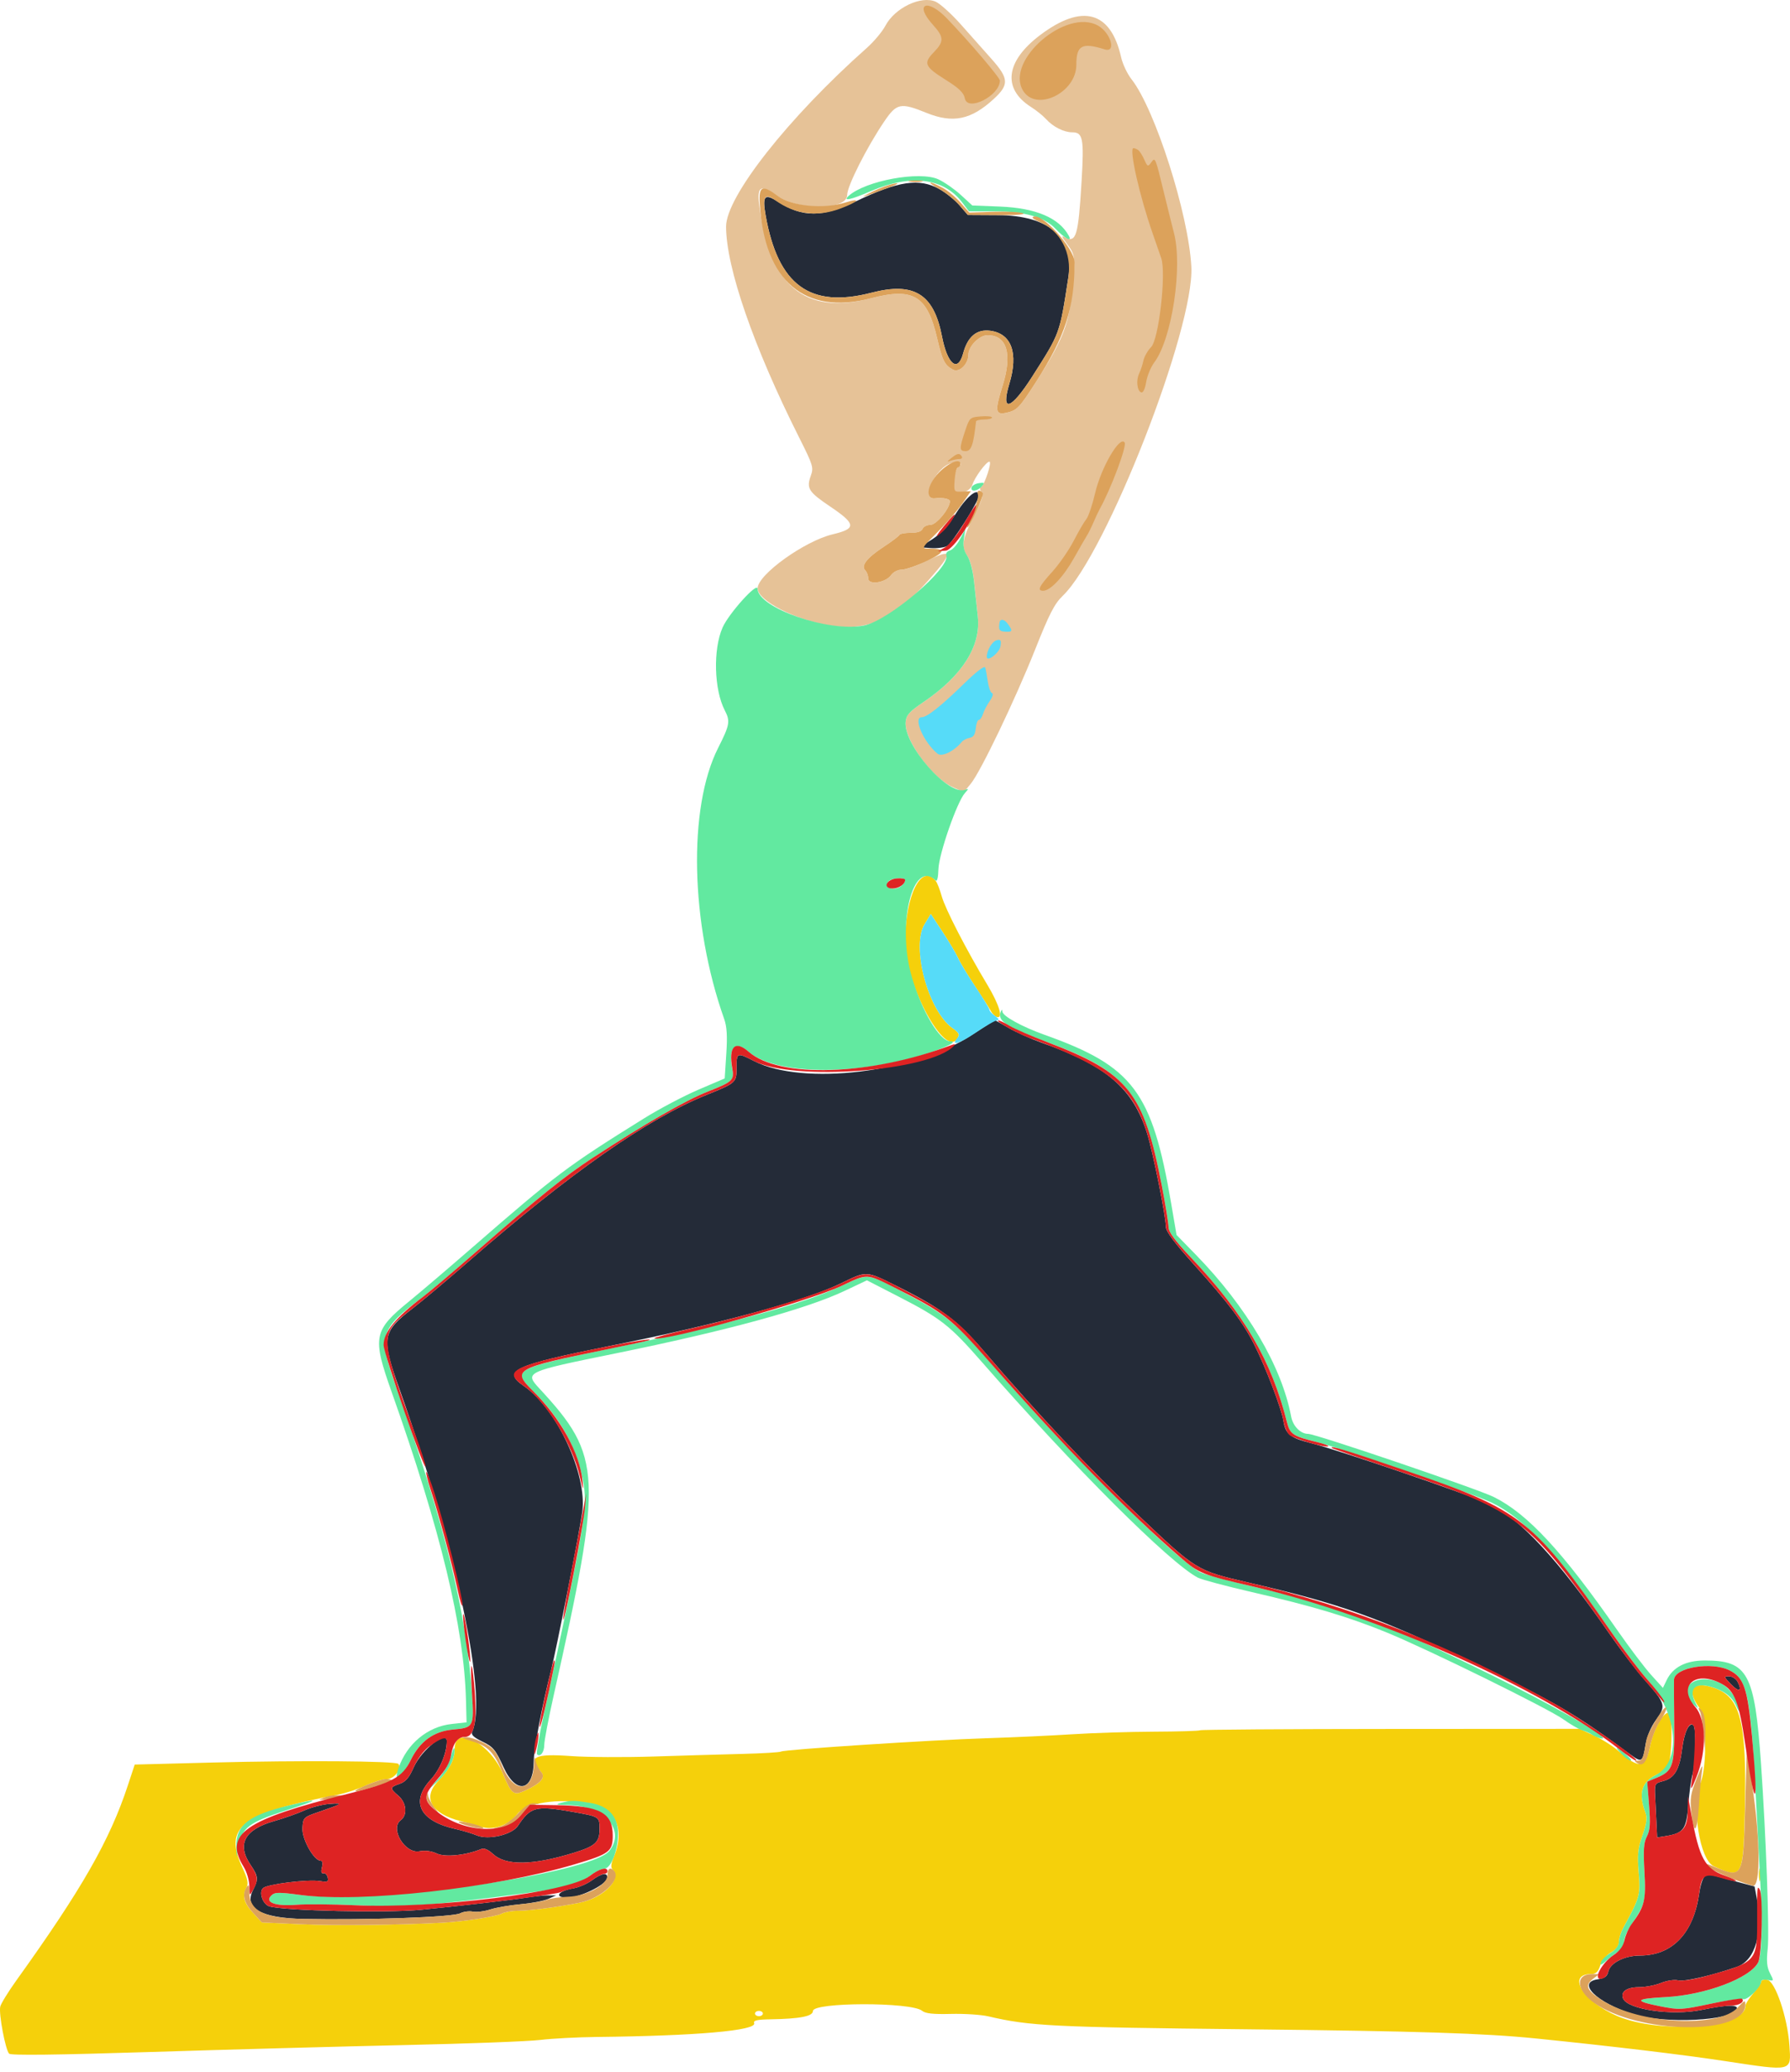 <svg width="331" height="383" viewBox="0 0 331 383" fill="none" xmlns="http://www.w3.org/2000/svg">
<path fill-rule="evenodd" clip-rule="evenodd" d="M173.704 34.951C174.91 35.625 176.587 36.977 177.432 37.956L178.967 39.737L184.494 39.769C194.058 39.825 198.69 43.924 197.549 51.318C195.922 61.859 196.054 61.496 190.865 69.635C186.948 75.776 185.009 76.378 186.644 70.944C188.351 65.272 187.056 61.672 183.117 61.144C180.622 60.809 178.939 62.21 178.103 65.317C177.122 68.959 175.194 67.403 174.179 62.15C172.666 54.325 169.012 52.075 161.133 54.117C149.788 57.057 143.868 52.732 141.581 39.828C140.939 36.204 141.377 35.703 143.817 37.273C148.406 40.224 152.058 40.217 158.23 37.242C166.085 33.456 169.996 32.878 173.704 34.951ZM181.009 91.66C181.009 92.64 176.072 100.444 175.134 100.946C174.594 101.234 173.23 101.403 172.103 101.321L170.05 101.173L172.323 99.735C173.882 98.749 175.316 97.179 176.885 94.742C178.942 91.547 181.009 90.002 181.009 91.66ZM186.562 190.05C187.875 190.819 190.576 192.026 192.566 192.733C204.678 197.033 209.511 201.187 212.126 209.545C213.202 212.982 215.592 224.891 215.592 226.811C215.592 227.634 217.182 229.764 220.77 233.749C227.125 240.807 229.83 244.394 231.911 248.52C234.052 252.765 236.959 260.358 237.328 262.672C237.719 265.113 238.564 265.798 242.38 266.767C247.773 268.136 271.657 276.303 275.338 278.036C281.162 280.78 287.986 288.122 297.59 301.983C299.684 305.005 302.603 308.841 304.077 310.506C308.021 314.965 308.118 315.301 306.238 317.92C305.265 319.273 304.519 321.039 304.28 322.554C303.781 325.707 303.563 325.872 301.705 324.498C291.342 316.836 287.74 314.723 273.065 307.696C254.678 298.892 248.192 296.567 230.716 292.522C221.273 290.337 221.272 290.335 210.455 280.081C201.203 271.309 192.261 261.805 181.794 249.616C177.054 244.097 174.052 241.854 166.042 237.851C160.069 234.866 160.353 234.881 155.455 237.265C148.943 240.436 132.844 244.794 112.905 248.786C94.967 252.377 92.767 253.397 96.869 256.22C102.951 260.405 108.581 272.494 107.683 279.44C107.262 282.693 102.848 305.095 101.914 308.717C100.333 314.852 98.701 323.381 98.698 325.524C98.692 331.161 95.457 331.838 93.113 326.695C91.633 323.445 91.21 322.933 89.217 321.964C87.562 321.16 87.068 320.684 87.319 320.129C90.194 313.773 84.344 286.202 73.901 256.886C70.462 247.233 70.627 246.229 76.371 241.824C78.037 240.546 82.669 236.65 86.665 233.168C105.426 216.817 119.681 206.845 130.607 202.424C136.168 200.175 136.2 200.146 136.2 197.31C136.2 194.563 136.297 194.528 139.443 196.147C148.485 200.805 169.224 198.283 179.867 191.232C182.052 189.786 183.915 188.612 184.008 188.626C184.1 188.64 185.25 189.28 186.562 190.05ZM321.3 310.883C322.238 312.634 321.563 312.904 320.091 311.367C318.745 309.963 318.725 309.882 319.716 309.882C320.293 309.882 321.006 310.332 321.3 310.883ZM313.157 318.962C313.669 319.475 313.557 325.982 313.002 327.906C312.731 328.842 312.37 331.433 312.196 333.664C311.849 338.151 311.32 338.887 308.064 339.416L306.43 339.68L306.307 337.079C306.24 335.649 306.13 333.398 306.063 332.078C305.946 329.744 305.987 329.665 307.523 329.263C309.645 328.709 310.582 327.114 311.063 323.227C311.442 320.169 312.403 318.21 313.157 318.962ZM82.622 321.858C82.622 324.103 81.355 327.125 79.628 329.002C75.835 333.121 77.622 336.646 84.249 338.119C85.546 338.407 87.324 338.942 88.199 339.307C90.32 340.194 94.683 339.169 95.773 337.528C98.124 333.983 99.063 333.744 105.893 334.946C110.874 335.822 110.871 335.821 110.871 338.125C110.871 340.565 110.088 341.286 106.106 342.512C98.497 344.853 93.533 344.93 91.172 342.74C90.304 341.936 89.526 341.599 89.018 341.806C86.144 342.984 82.341 343.377 80.798 342.656C79.785 342.184 78.619 342.03 77.556 342.23C74.876 342.732 72.039 337.992 74.113 336.477C75.39 335.543 75.167 333.257 73.672 331.972C72.051 330.578 72.068 330.401 73.887 329.767C75.022 329.372 75.652 328.634 76.508 326.695C77.93 323.482 82.622 319.77 82.622 321.858ZM62.652 333.599C62.25 333.79 60.607 334.394 58.999 334.942C56.124 335.923 56.074 335.972 55.932 337.904C55.784 339.921 58.032 343.977 59.299 343.977C59.628 343.977 59.718 344.447 59.529 345.198C59.321 346.023 59.413 346.378 59.812 346.294C60.136 346.224 60.492 346.579 60.6 347.083C60.773 347.871 60.574 347.962 59.169 347.741C56.895 347.383 49.39 348.312 48.629 349.047C47.807 349.839 48.608 352.073 49.838 352.423C52.688 353.233 71.451 353.655 77.751 353.052C84.083 352.446 94.763 351.22 97.234 350.817C98.708 350.577 100.571 350.381 101.374 350.383L102.835 350.387L101.374 351.041C100.571 351.4 98.269 351.841 96.26 352.021C94.25 352.201 91.728 352.637 90.653 352.988C89.578 353.34 88.124 353.517 87.42 353.382C86.717 353.248 85.667 353.391 85.087 353.701C83.775 354.403 67.817 354.974 56.109 354.738C48.24 354.578 45.054 352.753 46.791 349.396C47.815 347.415 47.76 346.852 46.336 344.754C43.757 340.954 45.211 338.214 50.623 336.671C52.55 336.121 55.095 335.224 56.279 334.678C57.461 334.13 59.543 333.586 60.906 333.468C62.267 333.35 63.054 333.408 62.652 333.599ZM320.309 347.628L324.447 348.738L324.844 350.862C326.049 357.33 324.584 362.425 321.184 363.596C316.427 365.234 311.45 366.376 310.315 366.092C309.635 365.921 308.254 366.13 307.15 366.572C306.074 367.003 304.238 367.356 303.07 367.356C300.832 367.356 299.643 368.187 300.117 369.42C300.905 371.472 309.169 372.688 314.642 371.556C319.301 370.593 321.443 370.533 321.167 371.374C320.447 373.569 307.855 374.203 301.968 372.34C295.231 370.209 291.453 366.472 295.451 365.895C296.752 365.707 297.198 365.374 297.413 364.433C297.776 362.844 300.433 361.514 303.264 361.507C309.24 361.492 313.135 357.417 314.204 350.064C314.539 347.756 315.19 346.347 315.866 346.464C316.034 346.494 318.033 347.017 320.309 347.628ZM112.246 347.24C112.007 348.472 107.217 350.795 104.911 350.795C102.388 350.795 103.157 349.57 105.982 349.094C107.012 348.92 108.576 348.245 109.458 347.594C111.33 346.213 112.471 346.068 112.246 347.24Z" fill="#242B38"/>
<path d="M177.706 4.552C175.947 2.577 173.833 0.668 173.011 0.309C170.312 -0.866 165.462 1.46 163.722 4.763C163.149 5.85 161.599 7.699 160.277 8.871C145.788 21.722 134.243 36.379 134.262 41.903C134.287 49.506 139.348 64.114 147.757 80.846C150.361 86.025 150.482 86.424 149.924 87.967C149.089 90.276 149.504 90.933 153.519 93.643C158.323 96.885 158.398 97.725 153.978 98.775C148.777 100.011 140.096 106.253 140.096 108.755C140.096 111.044 147.1 114.642 153.495 115.635C160.534 116.73 165.254 114.561 171.685 107.274C176.421 101.908 176.295 101.256 171.025 103.851C169.418 104.643 167.512 105.296 166.791 105.301C166.032 105.309 165.185 105.731 164.782 106.307C163.782 107.735 160.553 108.214 160.553 106.935C160.553 106.418 160.313 105.755 160.02 105.462C159.155 104.597 160.249 103.173 163.341 101.135C164.888 100.115 166.227 99.104 166.317 98.887C166.406 98.671 167.345 98.494 168.402 98.494C169.661 98.494 170.422 98.241 170.605 97.764C170.76 97.361 171.407 97.033 172.045 97.033C173.149 97.033 175.651 93.997 175.651 92.659C175.651 92.203 174.302 91.941 172.877 92.12C170.149 92.462 173.021 86.351 175.931 85.621C177.312 85.275 178.173 85.657 177.281 86.221C176.484 86.726 175.952 90.528 176.619 90.939C177.577 91.532 179.471 90.74 179.816 89.604C180.228 88.247 182.367 85.343 182.953 85.343C183.478 85.343 182.084 89.606 181.427 90.013C181.142 90.19 181.171 90.553 181.504 90.953C181.918 91.452 181.578 92.519 180.067 95.453C177.883 99.694 177.67 101.094 178.935 102.891C179.418 103.579 179.928 105.555 180.125 107.504C180.314 109.38 180.622 112.289 180.807 113.97C181.416 119.441 177.933 124.93 170.781 129.774C168.164 131.547 167.589 132.182 167.466 133.432C167.145 136.669 172.241 143.738 176.171 145.51L178.223 146.435L179.494 144.906C181.31 142.723 187.725 129.346 191.461 119.953C194.044 113.456 194.997 111.607 196.513 110.15C204.582 102.398 220.899 60.65 220.298 49.299C219.782 39.563 213.59 20.176 209.227 14.639C208.455 13.658 207.592 11.83 207.311 10.577C205.402 2.058 200.114 0.613 192.337 6.485C185.955 11.304 185.306 16.38 190.639 19.769C191.638 20.404 192.894 21.413 193.428 22.011C194.7 23.431 196.729 24.46 198.259 24.46C200.263 24.46 200.477 25.581 199.997 33.588C199.396 43.637 198.998 44.966 196.924 43.857C196.192 43.465 196.286 43.753 197.35 45.146C198.902 47.182 198.958 47.883 198.13 54.902C197.491 60.329 196.24 63.323 191.561 70.627C188.46 75.468 188.043 75.896 186.002 76.322C184.046 76.731 183.948 75.925 185.4 71.296C187.235 65.44 186.203 61.964 182.627 61.964C181.087 61.964 179.062 64.026 179.062 65.595C179.062 67.324 177.367 68.953 176.21 68.333C174.691 67.52 174.251 66.646 173.299 62.556C171.454 54.639 168.89 53.087 161.04 55.145C148.78 58.358 142.195 52.807 140.371 37.723C139.97 34.41 140.745 34.044 143.687 36.157C147.623 38.983 156.656 38.899 156.656 36.037C156.656 34.405 160.311 27.171 163.53 22.43C165.813 19.068 166.538 18.922 171.306 20.86C176.219 22.856 179.6 22.149 183.81 18.248C186.615 15.648 186.549 14.508 183.393 10.948C182.024 9.405 179.466 6.527 177.706 4.552Z" fill="#E6C297"/>
<path fill-rule="evenodd" clip-rule="evenodd" d="M173.072 162.909C173.326 163.243 173.81 164.504 174.149 165.71C174.805 168.046 178.711 175.622 182.562 182.026C184.824 185.787 185.589 188.421 184.297 187.995C183.963 187.884 183.466 187.373 183.194 186.858C182.922 186.343 181.607 184.278 180.27 182.27C178.935 180.261 177.549 177.959 177.193 177.155C176.836 176.352 175.548 174.18 174.331 172.328L172.119 168.961L170.966 170.867C168.456 175.014 171.631 186.853 176.11 190.041C177.378 190.944 177.498 191.214 176.994 192.022C174.751 195.611 167.372 181.942 167.372 174.198C167.372 165.47 170.427 159.419 173.072 162.909ZM317.056 312.049C321.869 313.765 323.02 318.394 322.655 334.575C322.372 347.129 322.2 347.442 316.902 344.999C314.304 343.802 312.763 334.089 314.462 329.62C315.694 326.378 315.569 317.487 314.266 315.753C311.686 312.322 312.986 310.596 317.056 312.049ZM308.814 316.984C309.196 317.983 309.184 322.756 308.792 325.129C308.526 326.742 308.18 327.136 306.118 328.181C303.55 329.482 302.966 331.62 304.252 335.003C304.645 336.034 304.532 336.962 303.73 339.277C302.87 341.763 302.759 342.864 303.034 346.172C303.38 350.311 303.265 350.719 300.17 356.396C299.732 357.2 299.372 358.361 299.371 358.976C299.368 359.708 298.862 360.382 297.908 360.925C297.074 361.399 296.222 362.434 295.922 363.338C295.532 364.512 295.107 364.92 294.275 364.92C289.615 364.92 292.72 369.969 299.049 372.682C306.962 376.073 322.746 374.864 322.746 370.866C322.746 370.48 323.405 369.414 324.208 368.498C325.012 367.583 325.669 366.608 325.669 366.33C325.669 366.053 326.163 365.896 326.765 365.982C328.261 366.195 330.547 372.935 330.897 378.168C331.222 382.995 331.536 382.919 319.082 381.03C311.047 379.812 298.222 378.277 284.025 376.835C274.522 375.869 262.006 375.471 230.691 375.138C194.649 374.755 190.441 374.545 182.746 372.744C181.426 372.435 178.32 372.234 175.846 372.296C172.544 372.38 171.125 372.227 170.515 371.72C168.535 370.077 150.324 370.111 150.324 371.758C150.324 372.737 147.927 373.204 142.454 373.295C139.965 373.336 139.268 373.501 139.459 373.999C139.986 375.374 128.814 376.356 110.385 376.556C106.768 376.595 102.056 376.843 99.912 377.107C97.77 377.371 86.482 377.798 74.829 378.055C63.175 378.312 42.064 378.886 27.914 379.333C10.344 379.888 2.027 379.986 1.687 379.646C1.007 378.966 -0.261 372.234 0.047 370.946C0.185 370.375 1.535 368.183 3.047 366.074C15.122 349.251 20.278 340.236 23.626 330.095L24.912 326.199L39.277 325.827C55.556 325.406 73.111 325.532 73.65 326.074C74.436 326.862 72.93 328.877 71.552 328.882C70.809 328.885 69.054 329.421 67.653 330.073C66.251 330.726 63.95 331.484 62.538 331.759C44.404 335.279 41.297 337.67 44.874 345.355C45.78 347.299 45.962 348.179 45.6 348.855C44.754 350.438 45.074 351.736 46.77 353.587L48.422 355.389L55.549 355.712C61.811 355.996 73.572 355.877 81.648 355.45C85.739 355.233 91.732 354.316 92.803 353.743C93.33 353.461 94.664 353.23 95.769 353.23C97.879 353.23 103.156 352.543 107.142 351.749C111.56 350.869 115.046 347.371 113.274 345.599C112.905 345.23 112.976 344.547 113.517 343.25C115.658 338.125 113.774 334.049 108.924 333.316C102.985 332.418 97.33 333.276 95.688 335.324C93.925 337.522 91.202 338.451 88.811 337.669C87.952 337.388 86.351 336.94 85.253 336.671C79.73 335.326 78.026 332.32 81.037 329.237C83.153 327.069 84.083 325.235 84.083 323.229C84.083 318.772 90.682 322.277 93.045 327.988C94.557 331.643 94.978 331.967 97.016 331.048C100.023 329.691 100.971 328.585 100.022 327.537C97.53 324.782 98.782 324.138 105.653 324.633C108.657 324.848 115.499 324.885 120.857 324.712C126.215 324.54 133.614 324.323 137.299 324.23C140.984 324.136 144.19 323.942 144.422 323.798C145.043 323.416 172.002 321.665 182.471 321.328C187.427 321.17 194.551 320.841 198.301 320.598C202.051 320.356 208.82 320.141 213.344 320.121C217.866 320.103 221.732 319.985 221.932 319.861C222.133 319.736 237.996 319.626 257.183 319.616L292.069 319.598L294.726 320.813C296.189 321.482 298.214 322.757 299.227 323.646C303.205 327.135 304.245 326.963 305.151 322.663C305.896 319.131 308.241 315.493 308.814 316.984ZM325.546 346.655C325.541 347.726 325.441 348.108 325.325 347.502C325.208 346.896 325.213 346.019 325.335 345.553C325.456 345.088 325.552 345.584 325.546 346.655ZM139.609 372.227C139.609 372.495 139.938 372.713 140.339 372.713C140.741 372.713 141.07 372.495 141.07 372.227C141.07 371.959 140.741 371.739 140.339 371.739C139.938 371.739 139.609 371.959 139.609 372.227Z" fill="#F5D00B"/>
<path d="M185.984 116.779C187.282 116.849 187.323 116.587 186.232 115.175C185.666 114.445 184.934 114.381 184.833 115.054C184.619 116.483 184.774 116.715 185.984 116.779Z" fill="#56DBF8"/>
<path d="M182.471 121.407C182.471 122.501 184.827 120.684 185.008 119.451C185.171 118.341 185.05 118.158 184.287 118.357C183.464 118.572 182.471 120.24 182.471 121.407Z" fill="#56DBF8"/>
<path d="M182.661 126.009C182.51 124.94 182.296 123.77 182.184 123.41C182.054 122.997 180.577 124.124 178.206 126.438C174.042 130.506 171.413 132.588 170.443 132.588C168.782 132.588 170.781 137.205 173.362 139.331C174.158 139.986 176.389 138.901 177.843 137.153C178.111 136.831 178.769 136.492 179.305 136.4C180.003 136.28 180.322 135.786 180.432 134.654C180.515 133.786 180.775 133.076 181.008 133.076C181.241 133.076 181.584 132.582 181.771 131.98C181.958 131.377 182.523 130.3 183.025 129.586C183.552 128.839 183.726 128.218 183.437 128.12C183.161 128.029 182.812 127.078 182.661 126.009Z" fill="#56DBF8"/>
<path d="M177.185 177.155C176.832 176.352 175.548 174.18 174.331 172.328L172.119 168.961L170.965 170.867C168.444 175.031 171.631 186.853 176.141 190.065C177.352 190.927 177.529 191.266 177.064 191.827C175.716 193.45 177.356 192.99 180.449 190.877C182.281 189.625 184.083 188.601 184.452 188.601C184.846 188.601 184.676 188.288 184.04 187.843C183.446 187.427 182.958 186.902 182.958 186.677C182.958 186.453 181.803 184.547 180.392 182.443C178.981 180.338 177.538 177.959 177.185 177.155Z" fill="#56DBF8"/>
<path fill-rule="evenodd" clip-rule="evenodd" d="M173.553 33.167C174.675 33.696 176.538 34.995 177.693 36.056L179.792 37.985L184.906 38.187C191.554 38.451 195.857 40.283 197.652 43.613C198.31 44.835 196.806 44.03 195.177 42.287C193.178 40.151 189.417 39.071 183.972 39.071H179.178L177.906 37.404C174.451 32.874 168.422 32.139 161.01 35.344C157.316 36.941 155.752 37.273 156.932 36.211C160.059 33.395 170.119 31.553 173.553 33.167ZM181.536 89.923C180.772 90.842 179.38 90.968 179.668 90.091C179.779 89.757 180.388 89.407 181.024 89.315C182.034 89.168 182.099 89.245 181.536 89.923ZM178.241 99.58C178.04 100.891 178.214 101.772 178.863 102.746C179.386 103.529 179.911 105.524 180.115 107.504C180.31 109.38 180.622 112.289 180.807 113.969C181.416 119.441 177.933 124.93 170.781 129.774C168.164 131.547 167.589 132.182 167.466 133.432C167.045 137.688 175.367 147.188 178.473 145.996C179.148 145.737 179.141 145.818 178.423 146.612C176.978 148.208 173.61 157.885 173.532 160.664C173.487 162.266 173.289 163.041 172.998 162.754C168.815 158.642 165.791 170.86 168.595 180.539C170.438 186.895 173.775 192.498 175.719 192.498C177.22 192.498 175.03 193.622 171.129 194.856C158.287 198.914 143.334 198.721 138.452 194.433C135.933 192.222 134.577 193.682 135.422 197.696C135.834 199.66 135.466 199.99 130.842 201.811C126.764 203.417 119.212 207.765 109.654 214.007C104.369 217.459 99.607 221.295 87.963 231.474C83.82 235.097 79.444 238.806 78.238 239.716C70.044 245.907 69.811 246.734 73.406 256.874C82.332 282.051 86.301 298.236 87.305 313.548C87.677 319.215 87.581 319.381 83.727 319.732C80.23 320.051 77.645 321.913 75.986 325.305C74.309 328.732 72.658 329.854 73.686 326.868C75.239 322.363 79.069 319.181 83.522 318.699L86.275 318.401L86.165 314.262C85.81 300.813 81.48 282.868 72.433 257.361C68.801 247.122 69.029 245.972 75.77 240.475C77.742 238.867 82.884 234.483 87.198 230.733C102.984 217.009 104.88 215.584 119.152 206.71C121.965 204.96 126.458 202.591 129.137 201.445L134.008 199.363L134.303 194.834C134.52 191.526 134.414 189.781 133.909 188.358C127.666 170.731 127.191 149.326 132.798 138.253C134.945 134.011 135.065 133.33 134.019 131.313C132.033 127.483 131.838 120.026 133.62 115.998C134.762 113.415 140.051 107.538 140.079 108.821C140.155 112.392 153.29 116.937 159.77 115.635C164.374 114.71 175.857 104.896 174.987 102.629C174.855 102.282 175.15 101.893 175.645 101.764C176.14 101.634 176.989 100.681 177.532 99.645L178.519 97.764L178.241 99.58ZM164.053 163.395C163.861 164.408 165.848 164.602 166.787 163.663C167.781 162.669 167.439 162.232 165.793 162.39C164.754 162.491 164.159 162.834 164.053 163.395ZM185.355 186.998C185.411 187.846 188.961 189.799 193.186 191.307C209.53 197.136 213.04 201.813 216.566 222.453L217.563 228.297L221.128 231.951C230.535 241.59 237.01 252.577 238.749 261.848C239.087 263.651 240.482 265.071 241.914 265.071C243.299 265.071 273.217 275.243 276.232 276.739C282.479 279.839 288.936 286.802 299.075 301.372C301.319 304.594 304.13 308.309 305.326 309.63L307.499 312.029L308.181 310.609C309.346 308.186 311.726 306.959 315.259 306.959C323.189 306.959 324.463 309.294 325.632 325.954C326.561 339.207 327.212 357.09 326.879 360.206C326.624 362.576 326.725 363.665 327.3 364.778C328.046 366.219 328.041 366.234 326.862 366.008C326.205 365.884 325.669 366.008 325.669 366.288C325.669 367.325 323.123 369.821 322.324 369.568C321.886 369.428 319.082 369.832 316.094 370.465C310.892 371.567 310.507 371.584 306.963 370.88C302.042 369.9 302.3 369.485 308.013 369.188C315.382 368.805 323.723 365.65 325.143 362.708C325.826 361.294 325.935 355.468 325.443 346.655C325.34 344.78 325.017 338.643 324.729 333.017C323.717 313.322 323.133 310.439 319.824 308.786C316.491 307.121 309.714 308.241 309.552 310.483C309.527 310.822 309.544 314.343 309.592 318.308C309.688 326.453 309.403 327.359 306.357 328.633L304.6 329.367L304.94 333.709C305.209 337.146 305.125 338.348 304.538 339.483C303.952 340.616 303.857 341.974 304.085 345.993C304.393 351.433 304.252 351.987 301.554 355.965C300.887 356.946 300.341 358.258 300.341 358.877C300.341 359.541 299.822 360.364 299.078 360.879C298.382 361.36 297.396 362.138 296.886 362.607C296.376 363.076 295.962 363.295 295.966 363.094C295.978 362.471 296.634 361.766 298.028 360.88C298.831 360.369 299.368 359.592 299.371 358.942C299.372 358.346 299.732 357.2 300.17 356.396C303.265 350.719 303.38 350.311 303.034 346.171C302.759 342.863 302.87 341.762 303.73 339.277C304.532 336.962 304.645 336.034 304.252 335.003C302.966 331.62 303.55 329.482 306.118 328.181C311.034 325.69 310.3 316.847 304.651 310.516C303.219 308.909 300.312 305.096 298.193 302.041C287.913 287.227 281.846 280.645 275.829 277.779C272.15 276.026 248.374 267.804 243.354 266.548C239.096 265.482 238.526 265.101 237.986 262.944C235.135 251.546 230.072 242.862 220.214 232.461C217.258 229.341 216.078 227.744 216.078 226.861C216.078 226.181 215.518 222.719 214.833 219.168C211.522 202.024 208.481 198.181 193.917 192.748C186.011 189.798 184.378 188.745 185.065 187.034C185.245 186.586 185.327 186.576 185.355 186.998ZM166.641 238.672C175.204 243.15 176.655 244.354 184.678 253.626C198.081 269.114 217.392 288.292 221.986 290.673C222.691 291.039 227.123 292.228 231.837 293.318C248.983 297.282 255.72 299.786 275.745 309.631C286.841 315.086 296.444 320.514 296.444 321.329C296.444 321.586 294.927 321.068 294.254 320.581C293.986 320.387 293.237 320.066 292.59 319.868C291.944 319.669 290.381 318.765 289.118 317.857C286.34 315.861 264.299 305.019 256.505 301.814C249.537 298.949 242.687 296.897 231.484 294.315C226.697 293.213 222.204 292.011 221.5 291.645C216.319 288.949 198.578 271.24 181.536 251.754C175.635 245.008 173.984 243.713 166.154 239.688L160.31 236.683L156.169 238.64C149.046 242.009 134.307 246.029 113.763 250.207C97.124 253.589 96.952 253.669 99.764 256.704C111.366 269.225 111.527 272.708 102.376 313.46C101.424 317.705 100.643 321.802 100.643 322.564C100.643 323.918 99.897 324.884 99.308 324.295C99.144 324.131 99.717 320.766 100.58 316.818C107.738 284.042 108.64 278.885 107.954 274.597C106.906 268.041 103.839 262.353 98.512 257.088C94.538 253.162 94.78 253.037 114.1 249.034C135.544 244.593 148.487 241.064 155.55 237.736C160.591 235.361 160.255 235.332 166.641 238.672ZM318.334 311.258C319.971 312.136 321.79 314.77 321.754 316.206C321.743 316.611 321.432 316.248 321.062 315.398C320.31 313.667 318.794 312.511 316.364 311.816C313.369 310.957 312.18 312.268 313.563 314.905C314.117 315.962 314.114 315.963 313.077 315.041C309.647 311.996 313.943 308.904 318.334 311.258ZM84.051 323.413C84.104 325.234 82.86 327.549 80.854 329.363L78.968 331.068L80.862 329.03C82.042 327.762 82.993 326.11 83.386 324.647C83.734 323.357 84.032 322.802 84.051 323.413ZM300.585 324.265C301.388 324.924 301.811 325.464 301.522 325.465C301.234 325.467 300.483 324.919 299.855 324.25C298.411 322.714 298.7 322.72 300.585 324.265ZM109.167 333.292C112.534 333.852 114.282 335.793 114.282 338.976C114.282 342.088 112.97 345.437 111.752 345.437C111.237 345.437 110.006 346.058 109.017 346.817C106.984 348.377 104.671 348.992 96.991 350.009C79.854 352.282 74.887 352.629 65.574 352.204C61.422 352.014 56.583 351.977 54.821 352.12C50.976 352.433 48.891 351.684 50.138 350.437C50.8 349.775 51.453 349.761 55.629 350.314C69.215 352.112 109.406 346.352 112.698 342.134C115.731 338.251 111.726 333.843 105.027 333.692C102.779 333.643 102.583 333.573 103.809 333.261C105.651 332.792 106.173 332.796 109.167 333.292ZM52.708 334.739C46.153 336.853 44.822 337.842 44.189 341.073L43.764 343.246L43.71 341.395C43.595 337.412 45.956 335.557 53.417 333.768C59.479 332.315 59.251 332.628 52.708 334.739Z" fill="#62E9A0"/>
<path fill-rule="evenodd" clip-rule="evenodd" d="M175.113 3.415C179.282 7.754 184.906 14.358 184.898 14.905C184.861 17.698 178.922 20.716 178.418 18.198C178.206 17.142 177.371 16.325 174.937 14.799C170.971 12.313 170.699 11.699 172.665 9.671C174.61 7.663 174.583 6.875 172.486 4.553C168.979 0.672 171.448 -0.398 175.113 3.415ZM203.037 4.735C205.426 6.078 206.475 9.825 204.268 9.128C200.072 7.804 199.031 8.373 199.031 11.99C199.031 17.18 191.542 20.761 189.152 16.713C185.877 11.171 197.167 1.432 203.037 4.735ZM210.487 27.754C210.76 27.951 211.263 28.744 211.603 29.517C212.175 30.818 212.269 30.859 212.854 30.059C213.636 28.99 213.599 28.904 215.303 35.905C216.02 38.852 216.816 42.056 217.073 43.025C218.735 49.302 216.714 62.648 213.441 67.003C212.806 67.847 212.132 69.482 211.944 70.634C211.739 71.883 211.375 72.655 211.04 72.544C210.269 72.291 210.041 70.318 210.639 69.075C210.911 68.513 211.268 67.431 211.434 66.671C211.599 65.911 212.242 64.783 212.86 64.164C214.288 62.736 215.679 50.51 214.73 47.725C214.432 46.849 213.728 44.819 213.164 43.212C210.715 36.226 208.719 27.373 209.596 27.389C209.813 27.394 210.214 27.557 210.487 27.754ZM170.416 33.57C169.813 33.687 168.827 33.687 168.224 33.57C167.621 33.454 168.115 33.359 169.32 33.359C170.525 33.359 171.019 33.454 170.416 33.57ZM174.24 34.683C175.204 35.193 176.721 36.44 177.613 37.455L179.233 39.299L183.653 39.154C186.083 39.072 188.552 39.186 189.138 39.404C189.785 39.646 187.996 39.789 184.585 39.77L178.967 39.737L177.432 37.956C176.587 36.978 174.91 35.625 173.704 34.952C171.166 33.532 171.626 33.302 174.24 34.683ZM163.962 34.821C158.978 36.662 158.687 36.73 161.326 35.429C162.689 34.757 164.553 34.082 165.467 33.93C166.466 33.762 165.866 34.117 163.962 34.821ZM143.872 36.249C146.407 38.13 152.271 38.697 156.29 37.449C159.416 36.48 158.763 37.298 155.411 38.553C151.122 40.157 147.063 39.656 143.435 37.074C141.407 35.629 140.955 36.299 141.581 39.828C143.868 52.732 149.788 57.058 161.133 54.117C169.012 52.075 172.666 54.326 174.179 62.15C175.194 67.403 177.122 68.959 178.103 65.317C178.939 62.21 180.622 60.81 183.117 61.144C187.056 61.672 188.351 65.272 186.644 70.944C185.009 76.378 186.948 75.776 190.865 69.635C196.054 61.497 195.922 61.859 197.549 51.318C198.253 46.76 196.084 42.624 192.133 40.986C191.356 40.665 190.826 40.294 190.957 40.165C192.25 38.872 198.728 45.857 198.713 48.529C198.667 56.987 197 62.139 191.561 70.628C188.46 75.468 188.043 75.896 186.002 76.322C184.046 76.731 183.948 75.926 185.4 71.296C187.235 65.441 186.203 61.964 182.627 61.964C181.087 61.964 179.062 64.027 179.062 65.595C179.062 67.325 177.367 68.953 176.21 68.333C174.691 67.52 174.251 66.646 173.299 62.556C171.454 54.639 168.89 53.088 161.04 55.145C148.814 58.349 141.323 51.962 140.494 37.626C140.303 34.334 140.94 34.075 143.872 36.249ZM183.445 77.181C183.445 77.385 182.787 77.55 181.984 77.55C181.18 77.55 180.504 77.714 180.483 77.916C180.008 82.243 179.605 83.395 178.565 83.395C177.383 83.395 177.37 82.954 178.452 79.701C179.286 77.198 179.351 77.138 181.375 76.977C182.513 76.886 183.445 76.978 183.445 77.181ZM207.967 81.812C208.391 82.498 205.431 90.382 203.35 94.11C203.126 94.512 202.613 95.608 202.21 96.546C201.806 97.483 201.265 98.579 201.006 98.981C200.748 99.382 199.658 101.274 198.587 103.182C196.644 106.64 194.223 109.209 192.906 109.209C191.739 109.209 192.113 108.424 194.567 105.718C195.862 104.289 197.657 101.697 198.556 99.955C199.455 98.214 200.503 96.415 200.886 95.957C201.268 95.499 201.995 93.351 202.5 91.183C203.608 86.421 207.108 80.422 207.967 81.812ZM177.843 84.368C178.009 84.636 177.821 84.856 177.426 84.856C177.029 84.856 176.305 84.996 175.814 85.165C175.029 85.437 175.039 85.38 175.896 84.694C177.043 83.774 177.436 83.709 177.843 84.368ZM177.6 85.79C177.6 86.035 177.391 86.309 177.134 86.398C176.877 86.488 176.603 87.547 176.525 88.752C176.383 90.94 176.386 90.945 177.953 90.874L179.524 90.804L177.981 93.048C177.131 94.282 175.058 96.67 173.375 98.355C170.375 101.354 170.341 101.416 171.725 101.416C174.959 101.416 174.887 102.014 171.453 103.67C169.61 104.558 167.512 105.291 166.791 105.299C166.034 105.308 165.184 105.734 164.782 106.308C163.782 107.735 160.553 108.214 160.553 106.935C160.553 106.419 160.313 105.755 160.02 105.462C159.155 104.597 160.249 103.173 163.341 101.135C164.888 100.115 166.227 99.104 166.317 98.887C166.406 98.672 167.345 98.495 168.402 98.495C169.661 98.495 170.422 98.241 170.605 97.764C170.76 97.361 171.407 97.033 172.045 97.033C173.149 97.033 175.651 93.997 175.651 92.659C175.651 92.203 174.302 91.941 172.877 92.12C171.333 92.314 171.305 90.357 172.82 88.295C174.512 85.996 177.6 84.377 177.6 85.79ZM181.729 91.169C181.997 91.603 179.304 97.519 178.838 97.519C178.723 97.519 179.184 96.305 179.863 94.821C180.543 93.337 180.976 91.802 180.826 91.412C180.524 90.627 181.269 90.426 181.729 91.169ZM308.134 315.802C308.134 316.173 307.579 317.291 306.901 318.29C306.223 319.289 305.426 321.31 305.13 322.782C304.536 325.741 303.866 326.633 302.761 325.934C302.161 325.555 302.183 325.482 302.89 325.476C303.713 325.468 303.876 325.07 304.436 321.701C304.706 320.075 308.134 314.606 308.134 315.802ZM314.937 316.669C315.214 317.186 315.405 318.995 315.362 320.686L315.284 323.764L314.997 320.353C314.839 318.478 314.533 316.67 314.316 316.336C314.099 316 314.037 315.726 314.178 315.726C314.317 315.726 314.659 316.15 314.937 316.669ZM89.469 322.21C91.265 323.16 91.776 323.786 92.757 326.229C94.941 331.678 98.553 331.547 98.762 326.011C98.811 324.673 98.881 324.542 99.05 325.468C99.172 326.138 99.629 327.085 100.067 327.575C100.965 328.579 99.965 329.718 97.016 331.048C94.977 331.967 94.556 331.642 93.051 327.988C91.375 323.922 90.318 322.809 87.249 321.886C85.523 321.366 85.182 321.143 86.077 321.118C86.772 321.099 88.298 321.59 89.469 322.21ZM323.643 327.66C325.496 338.713 325.714 349.066 324.086 348.598C321.198 347.766 316.34 345.692 315.822 345.067C315.317 344.458 315.462 344.458 316.925 345.066C322.304 347.301 322.356 347.203 322.714 333.992L322.991 323.764L323.643 327.66ZM314.687 327.66C314.538 328.731 314.296 331.526 314.149 333.87C313.837 338.859 313.218 339.401 312.759 335.088C312.482 332.482 312.617 331.588 313.696 328.877C314.812 326.074 314.926 325.934 314.687 327.66ZM72.394 329.102C72.394 329.405 65.962 331.375 65.729 331.143C65.421 330.835 70.311 328.877 71.388 328.877C71.941 328.877 72.394 328.978 72.394 329.102ZM79.155 331.856C79.187 332.289 79.685 333.275 80.264 334.048L81.315 335.453L79.972 334.176C79.123 333.368 78.716 332.563 78.865 331.984C79.042 331.292 79.113 331.26 79.155 331.856ZM62.165 332.287C61.496 332.502 60.509 332.683 59.973 332.691L58.999 332.705L59.973 332.287C60.509 332.057 61.496 331.875 62.165 331.882L63.382 331.897L62.165 332.287ZM98.823 333.604C98.223 333.72 96.936 334.786 95.964 335.973C94.528 337.724 93.906 338.124 92.671 338.089L91.146 338.048L92.581 337.619C93.371 337.383 94.825 336.306 95.813 335.225C97.021 333.903 97.986 333.282 98.76 333.327C99.895 333.392 99.895 333.397 98.823 333.604ZM87.396 337.15C88.28 337.36 89.157 337.693 89.344 337.888C89.723 338.286 86.819 337.738 85.301 337.125C84.068 336.628 85.249 336.643 87.396 337.15ZM113.47 345.763C115.067 347.36 111.305 350.92 107.142 351.749C103.156 352.543 97.879 353.23 95.769 353.23C94.664 353.23 93.33 353.461 92.803 353.743C91.732 354.316 85.739 355.233 81.648 355.45C73.572 355.877 61.811 355.996 55.549 355.712L48.422 355.389L46.77 353.587C45.111 351.776 44.726 350.208 45.605 348.847C45.967 348.286 46.079 348.46 46.084 349.591C46.103 353.256 48.695 354.588 56.109 354.738C67.817 354.975 83.775 354.404 85.087 353.702C85.667 353.391 86.717 353.248 87.42 353.382C88.124 353.517 89.578 353.341 90.653 352.992C91.728 352.642 94.224 352.208 96.201 352.027C98.177 351.846 100.368 351.48 101.071 351.212C101.773 350.945 103.553 350.685 105.027 350.637C108.529 350.521 112.333 348.437 112.333 346.634C112.333 345.47 112.81 345.103 113.47 345.763ZM294.543 365.843C292.993 367.035 293.409 367.971 296.305 369.807C303.229 374.198 317.832 374.954 321.349 371.104C322.584 369.752 322.746 369.689 322.746 370.572C322.746 376.344 302.878 376.07 294.681 370.183C291.432 367.85 291.293 364.905 294.434 364.931L295.715 364.942L294.543 365.843Z" fill="#DCA25B"/>
<path fill-rule="evenodd" clip-rule="evenodd" d="M180.506 93.389C180.435 95.417 176.277 101.669 174.922 101.786L173.461 101.913L174.796 101.164C175.542 100.746 177.102 98.757 178.327 96.664C179.534 94.6 180.516 93.128 180.506 93.389ZM176.164 95.937C175.464 97.14 174.588 98.134 173.477 98.981C172.951 99.382 173.381 98.67 174.432 97.398C176.433 94.978 177.001 94.499 176.164 95.937ZM167.372 162.658C167.372 163.449 166.204 164.248 165.047 164.248C163.18 164.248 163.85 162.579 165.794 162.39C166.661 162.307 167.372 162.428 167.372 162.658ZM186.701 189.642C187.556 190.171 190.736 191.545 193.771 192.696C208.643 198.338 211.506 201.937 214.833 219.168C215.518 222.719 216.078 226.181 216.078 226.861C216.078 227.744 217.258 229.341 220.214 232.461C230.072 242.862 235.135 251.546 237.986 262.944C238.532 265.121 239.142 265.525 243.495 266.58C244.778 266.89 245.733 267.238 245.619 267.353C245.241 267.732 239.229 265.977 238.421 265.252C237.984 264.86 237.492 263.699 237.328 262.672C236.959 260.358 234.052 252.765 231.911 248.52C229.83 244.394 227.125 240.807 220.77 233.749C217.182 229.764 215.592 227.634 215.592 226.811C215.592 224.891 213.202 212.982 212.126 209.545C209.394 200.815 204.92 197.191 190.264 191.838C188.024 191.02 183.782 188.611 184.663 188.657C184.931 188.671 185.849 189.114 186.701 189.642ZM176.382 193.356C171.939 198.041 146.808 199.942 139.443 196.147C136.297 194.528 136.2 194.563 136.2 197.31C136.2 200.146 136.169 200.175 130.607 202.424C119.681 206.845 105.426 216.817 86.665 233.168C82.669 236.65 78.037 240.546 76.371 241.824C70.034 246.683 70.031 246.462 76.733 264.971C77.829 267.997 78.714 270.737 78.7 271.06C78.639 272.474 70.932 250.22 70.932 248.632C70.932 246.27 73.157 243.557 78.238 239.716C79.444 238.806 83.82 235.097 87.963 231.475C99.607 221.295 104.369 217.459 109.655 214.007C119.212 207.765 126.764 203.417 130.842 201.811C135.506 199.974 135.809 199.691 135.414 197.529C134.673 193.48 135.92 192.211 138.452 194.433C144.102 199.396 160.909 198.846 175.896 193.209C176.572 192.954 176.72 192.999 176.382 193.356ZM167.201 238.461C174.978 242.503 177.19 244.192 181.792 249.597C191.542 261.046 201.099 271.211 210.455 280.081C221.272 290.335 221.273 290.337 230.716 292.522C250.107 297.01 268.06 304.102 287.434 314.927C292.779 317.913 303.585 325.468 302.512 325.468C302.289 325.468 300.888 324.512 299.398 323.342C284.997 312.046 254.801 298.627 231.837 293.318C222.287 291.11 221.718 290.884 218.27 287.906C208.496 279.469 196.645 267.338 183.117 251.92C175.878 243.672 174.522 242.604 165.555 238.103C160.135 235.382 160.514 235.397 155.55 237.736C149.45 240.61 122.879 248.048 120.976 247.415C120.724 247.33 123.772 246.52 127.749 245.613C138.813 243.091 151.11 239.387 155.455 237.269C160.432 234.842 160.192 234.817 167.201 238.461ZM119.883 247.798C119.615 247.899 116.116 248.65 112.108 249.468C95.133 252.93 94.603 253.227 98.512 257.088C103.654 262.169 107.218 268.634 107.717 273.784C107.906 275.743 107.843 275.637 107.219 272.952C105.815 266.913 100.93 259.015 96.869 256.22C93.834 254.132 94.4 253.22 99.669 251.722C104.955 250.217 122.481 246.815 119.883 247.798ZM260.159 271.933C281.443 279.216 283.464 280.815 298.193 302.041C300.312 305.096 303.189 308.876 304.585 310.442C305.982 312.006 307.37 313.781 307.669 314.384C307.968 314.989 307.595 314.716 306.839 313.778C306.083 312.841 304.669 311.196 303.698 310.125C302.725 309.054 300.009 305.437 297.663 302.089C282.812 280.906 280.921 279.434 259.185 272.142C252.22 269.805 246.429 267.807 246.318 267.701C245.678 267.091 248.796 268.043 260.159 271.933ZM80.315 275.923C82.218 281.81 85.549 295.084 85.51 296.619C85.491 297.35 85.081 296.085 84.598 293.808C83.614 289.17 81.156 280.054 79.63 275.39C79.078 273.699 78.714 272.226 78.824 272.117C78.932 272.009 79.603 273.721 80.315 275.923ZM108.166 278.709C107.88 281.986 104.444 299.72 104.152 299.427C104.036 299.312 104.726 295.206 105.683 290.302C106.642 285.399 107.645 280.182 107.913 278.709L108.399 276.03L108.166 278.709ZM86.518 302.575C86.865 304.996 87.048 307.079 86.926 307.201C86.803 307.324 86.421 305.442 86.078 303.016C85.734 300.591 85.552 298.51 85.671 298.39C85.79 298.271 86.172 300.155 86.518 302.575ZM102.481 307.933C101.203 314.31 99.929 319.67 99.79 319.253C99.596 318.672 102.062 307.332 102.462 306.959C102.607 306.826 102.615 307.263 102.481 307.933ZM319.824 308.786C322.471 310.109 323.154 312.106 323.968 320.898C325.222 334.452 324.611 335.271 322.738 322.545C321.573 314.626 320.77 312.566 318.346 311.266C313.48 308.656 310.076 311.666 313.492 315.558C315.516 317.861 315.619 323.674 313.721 328.453C312.83 330.697 312.564 331.084 312.761 329.851C313.286 326.565 313.609 320.142 313.291 319.313C312.675 317.709 311.489 319.793 311.063 323.227C310.582 327.114 309.645 328.709 307.523 329.264C305.987 329.665 305.946 329.744 306.063 332.078C306.13 333.398 306.24 335.649 306.307 337.079L306.43 339.68L308.064 339.416C311.188 338.908 312.024 337.953 312.084 334.832L312.137 332.043L312.789 335.615C314.236 343.544 315.263 345.412 318.885 346.715C321.995 347.834 321.616 348.153 318.335 347.179C315.172 346.239 314.668 346.579 314.206 349.967C313.201 357.35 309.274 361.492 303.264 361.507C300.433 361.514 297.776 362.844 297.413 364.433C297.24 365.193 296.741 365.708 296.088 365.803C294.514 366.031 296.136 362.923 298.378 361.412C299.518 360.645 300.169 359.753 300.395 358.647C300.578 357.749 301.155 356.437 301.678 355.731C304.127 352.418 304.39 351.357 304.085 345.993C303.857 341.974 303.952 340.617 304.538 339.483C305.125 338.348 305.209 337.146 304.94 333.709L304.6 329.367L306.357 328.633C309.403 327.359 309.688 326.453 309.592 318.308C309.544 314.343 309.527 310.822 309.552 310.483C309.714 308.241 316.491 307.121 319.824 308.786ZM87.662 311.221C88.306 318.044 87.79 321.084 85.989 321.084C84.673 321.084 83.764 322.273 83.416 324.449C83.197 325.82 82.436 327.167 80.914 328.882C78.251 331.878 78.197 332.752 80.552 334.701C85.366 338.684 93.078 339.275 96.03 335.887L97.992 333.635L102.849 333.706C110.92 333.826 113.307 335.106 113.307 339.322C113.307 342.277 112.704 342.732 106.244 344.646C91.392 349.048 66.84 351.797 55.629 350.314C51.453 349.761 50.8 349.775 50.138 350.437C48.891 351.684 50.976 352.433 54.821 352.12C56.583 351.977 61.422 352.014 65.574 352.204C80.503 352.885 105.082 349.837 109.017 346.817C110.828 345.428 112.333 345.023 112.333 345.925C112.333 346.193 112.047 346.412 111.697 346.412C111.348 346.412 110.348 346.937 109.477 347.58C108.606 348.224 107.086 348.901 106.098 349.085C105.111 349.271 104.083 349.567 103.813 349.744C103.122 350.196 89.44 351.933 77.751 353.052C71.451 353.655 52.688 353.233 49.839 352.423C48.608 352.073 47.807 349.839 48.629 349.047C49.39 348.312 56.895 347.383 59.169 347.741C60.574 347.962 60.773 347.871 60.6 347.083C60.492 346.579 60.137 346.224 59.812 346.294C59.413 346.378 59.321 346.023 59.529 345.198C59.718 344.447 59.628 343.977 59.299 343.977C58.032 343.977 55.784 339.921 55.932 337.904C56.074 335.972 56.124 335.923 58.999 334.942C63.336 333.462 63.637 333.23 60.906 333.468C59.543 333.587 57.461 334.13 56.279 334.678C55.095 335.224 52.55 336.121 50.623 336.671C45.211 338.214 43.757 340.954 46.336 344.754C47.721 346.795 47.807 347.61 46.822 349.334C46.129 350.548 46.127 350.546 46.109 348.661C46.099 347.612 45.633 346.027 45.058 345.098C41.333 339.07 45.185 336.378 64.357 331.606C72.582 329.559 74.377 328.591 75.961 325.356C77.647 321.909 80.21 320.054 83.727 319.732C87.607 319.378 87.671 319.262 87.285 313.18C86.919 307.381 87.174 306.051 87.662 311.221ZM320.091 311.367C321.563 312.904 322.238 312.634 321.3 310.883C321.006 310.332 320.293 309.882 319.717 309.882C318.725 309.882 318.745 309.963 320.091 311.367ZM99.563 320.841C99.558 321.377 99.386 322.472 99.182 323.276C98.849 324.589 98.809 324.613 98.802 323.519C98.796 322.85 98.967 321.753 99.182 321.084C99.487 320.13 99.571 320.078 99.563 320.841ZM79.278 322.929C78.326 323.633 77.163 325.216 76.508 326.695C75.652 328.634 75.022 329.372 73.887 329.767C72.068 330.401 72.051 330.578 73.672 331.972C75.167 333.257 75.39 335.543 74.113 336.477C72.039 337.992 74.876 342.732 77.556 342.23C78.619 342.03 79.785 342.184 80.798 342.656C82.341 343.377 86.144 342.984 89.018 341.806C89.526 341.599 90.304 341.936 91.172 342.74C93.533 344.93 98.497 344.853 106.106 342.512C110.088 341.286 110.872 340.565 110.872 338.125C110.872 335.821 110.874 335.822 105.893 334.946C99.063 333.744 98.124 333.983 95.773 337.528C94.683 339.169 90.32 340.194 88.199 339.307C87.324 338.942 85.546 338.407 84.249 338.119C77.622 336.646 75.835 333.121 79.628 329.002C81.355 327.125 82.622 324.103 82.622 321.858C82.622 320.923 81.503 321.282 79.278 322.929ZM325.4 349.292C326.04 350.329 325.83 361.285 325.143 362.708C323.723 365.65 315.382 368.805 308.013 369.188C302.301 369.485 302.042 369.9 306.961 370.879C310.512 371.586 310.876 371.568 316.266 370.43C319.352 369.779 321.985 369.354 322.117 369.486C322.694 370.063 321.582 370.765 320.092 370.765C319.198 370.765 316.746 371.121 314.642 371.556C309.169 372.688 300.905 371.472 300.117 369.42C299.643 368.187 300.832 367.356 303.07 367.356C304.238 367.356 306.074 367.003 307.15 366.572C308.254 366.13 309.635 365.921 310.315 366.092C310.988 366.26 313.194 365.935 315.307 365.355C324.934 362.713 324.945 362.699 324.922 354.59C324.906 348.718 324.925 348.523 325.4 349.292Z" fill="#DE2323"/>
</svg>
